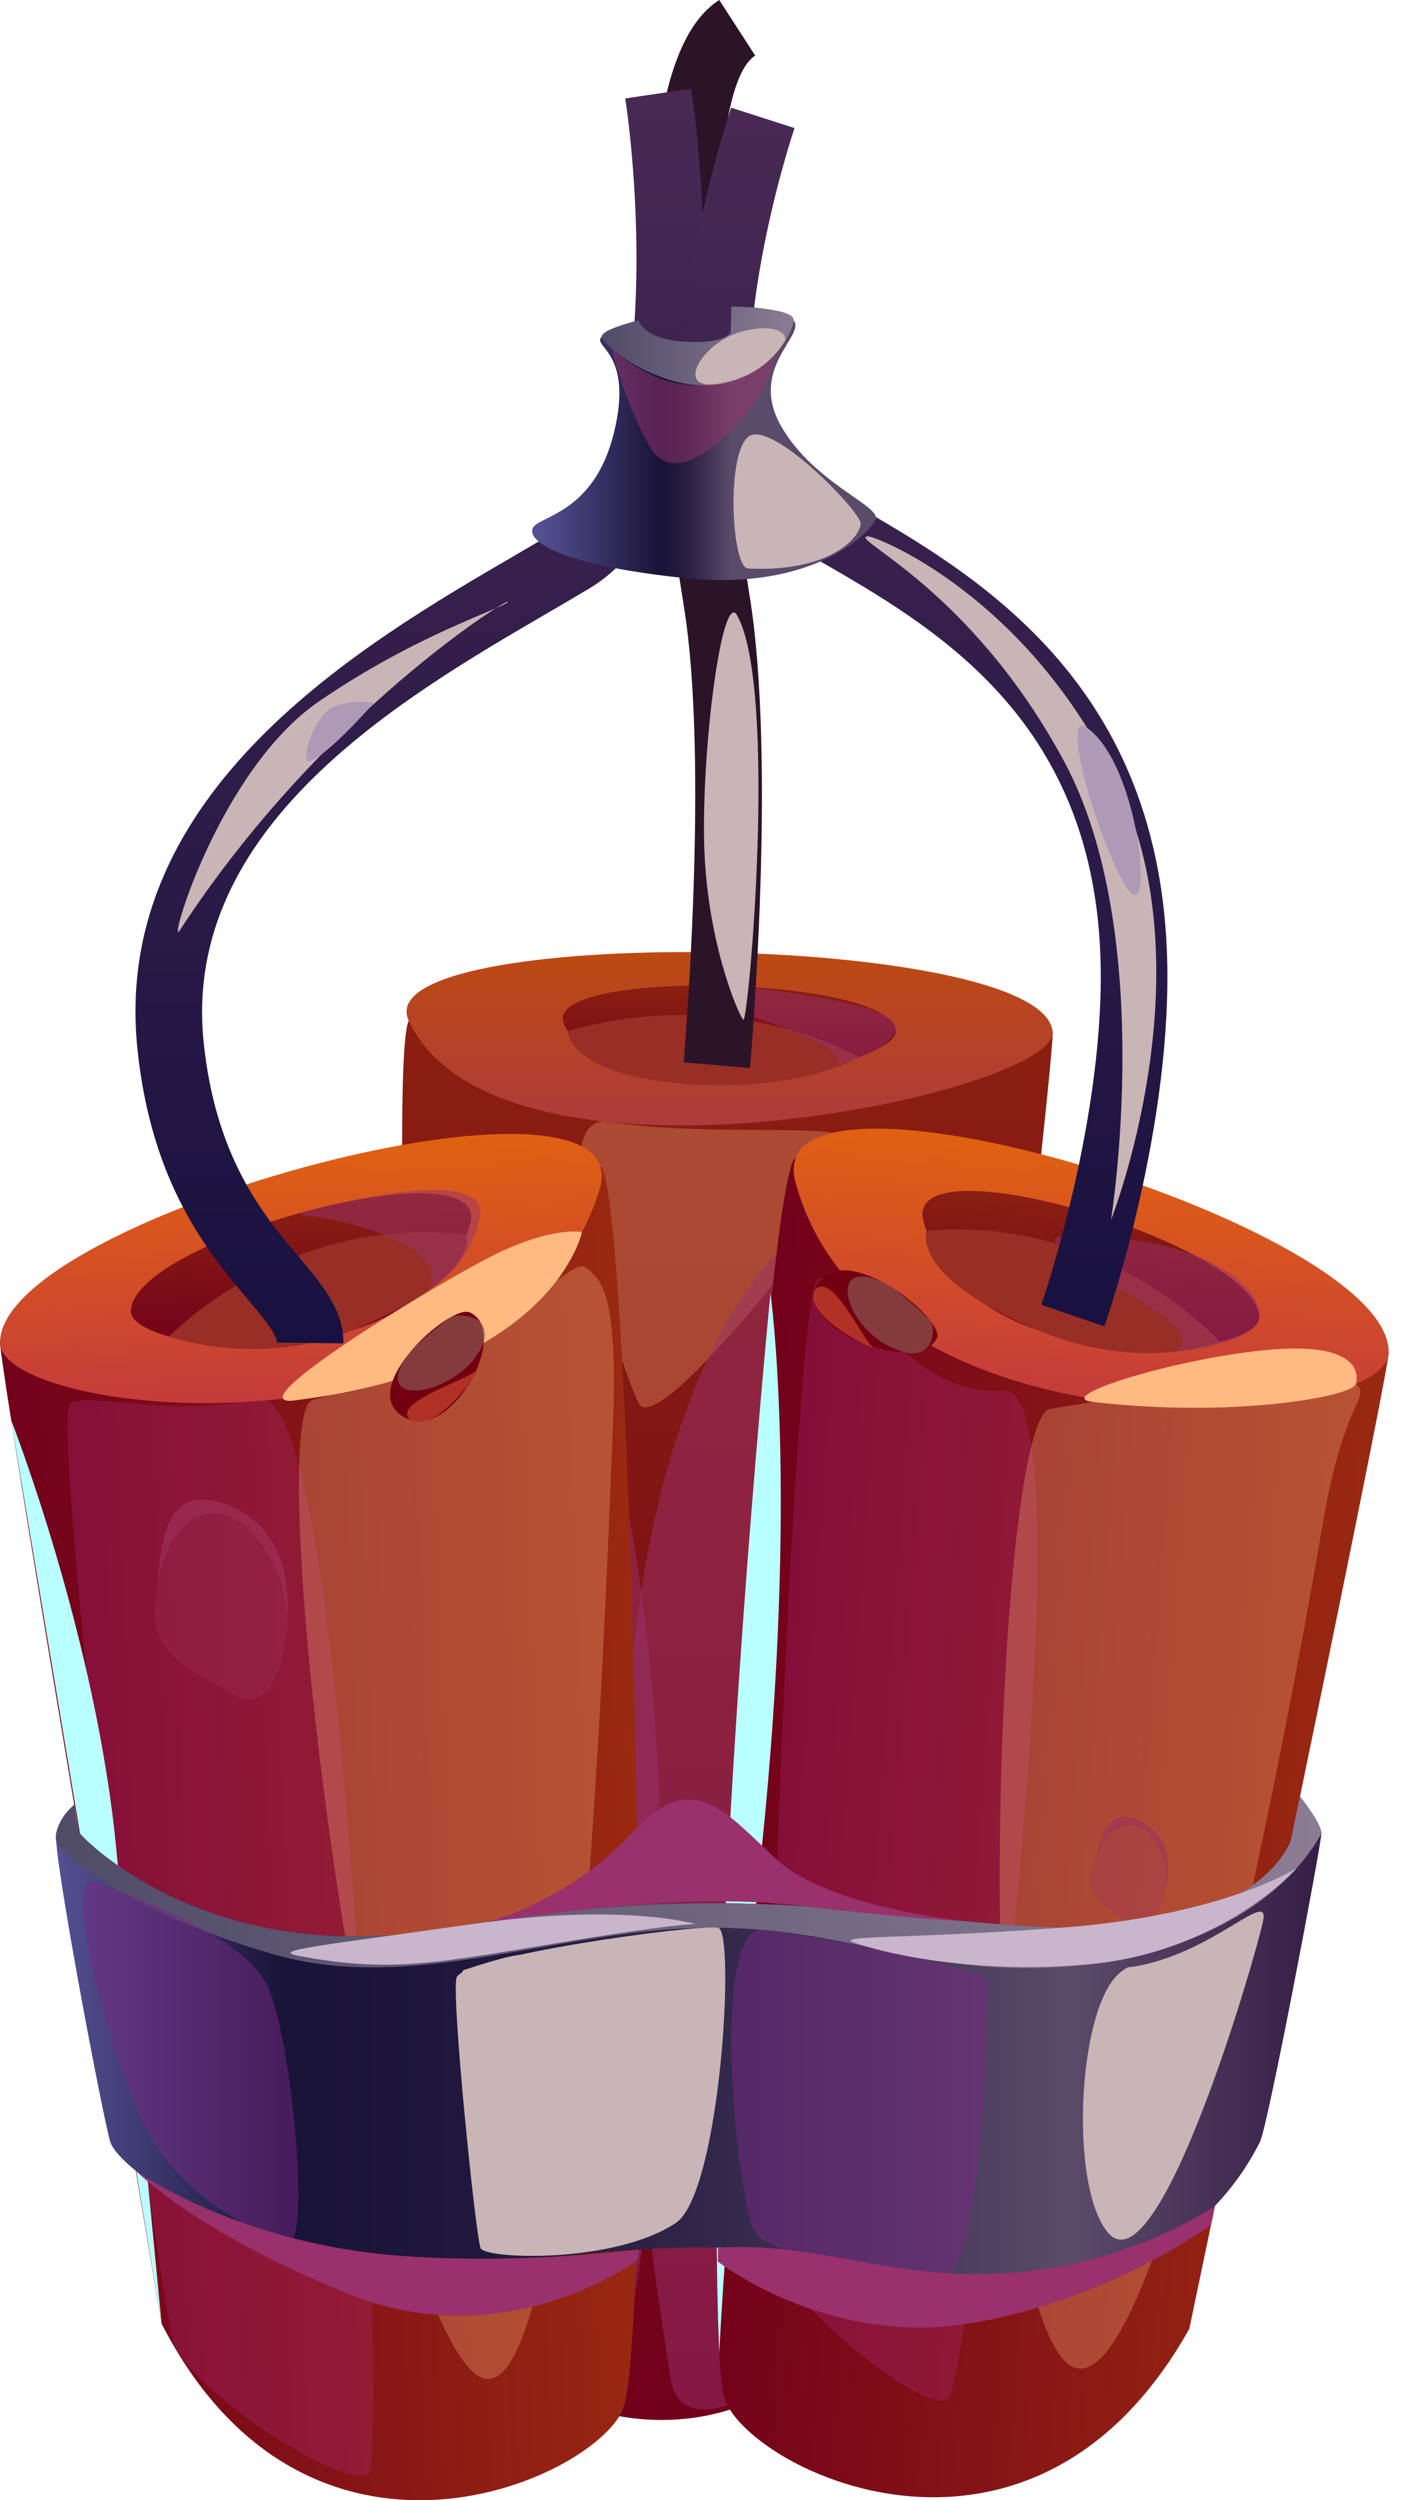 <svg width="45" height="80" viewBox="0 0 45 80" fill="none" xmlns="http://www.w3.org/2000/svg">
<g id="TNT">
<g id="layer1">
<path id="Vector" d="M29.517 70.339C29.517 70.339 33.727 34.367 33.691 33.04C33.655 31.716 13.082 32.659 13.082 32.659C12.243 34.445 14.117 71.996 15.155 74.457C16.209 76.954 25.21 81.265 29.517 70.338V70.339Z" fill="url(#paint0_linear_34_21820)"/>
<path id="Vector_2" d="M33.691 33.016C33.867 34.97 15.967 38.82 13.082 32.66C11.624 29.549 33.402 29.81 33.691 33.016Z" fill="url(#paint1_linear_34_21820)"/>
<path id="Vector_3" d="M28.674 32.983C28.764 34.063 19.752 36.303 18.056 32.78C17.188 30.976 28.526 31.206 28.674 32.983Z" fill="url(#paint2_linear_34_21820)"/>
<path id="Vector_4" d="M27.481 33.826C27.481 33.826 23.548 31.468 18.171 32.986C18.171 32.986 18.16 34.325 21.708 34.66C25.482 35.014 27.482 33.826 27.482 33.826H27.481Z" fill="#982E25"/>
<g id="Vector_5" style="mix-blend-mode:multiply" opacity="0.5">
<path d="M23.281 31.534C20.78 31.6 22.863 32.018 25.172 32.922C27.481 33.825 26.733 34.083 26.733 34.083C26.733 34.083 28.374 33.682 28.672 32.983C29.082 32.024 23.279 31.533 23.279 31.533L23.281 31.534Z" fill="#98316C"/>
</g>
<g id="Vector_6" style="mix-blend-mode:soft-light" opacity="0.3">
<path d="M19.459 35.896C17.178 35.562 19.849 43.721 20.439 44.896C21.028 46.072 26.376 39.164 27.58 37.334C28.784 35.504 23.897 36.546 19.459 35.897V35.896Z" fill="#FFBA81"/>
</g>
<g id="Vector_7" style="mix-blend-mode:multiply" opacity="0.5">
<path d="M26.646 75.028C26.646 75.028 21.903 78.83 21.467 76.121C15.958 41.808 27.16 38.397 27.16 38.397L26.646 75.028Z" fill="#98316C"/>
</g>
<g id="Vector_8" style="mix-blend-mode:multiply" opacity="0.5">
<path d="M16.257 75.753C16.257 75.753 18.206 76.924 19.399 76.281C20.593 75.637 22.264 60.959 20.252 49.17C18.848 40.941 16.607 37.148 16.607 37.148L16.256 75.753H16.257Z" fill="#98316C"/>
</g>
<path id="Vector_9" d="M5.172 74.354C5.172 74.354 0.033 44.108 4.30348e-05 42.949C-0.033 41.79 19.247 37.333 19.247 37.333C20.268 38.833 20.964 74.842 19.924 77.124C18.884 79.403 9.822 83.403 5.174 74.356L5.172 74.354Z" fill="url(#paint3_linear_34_21820)"/>
<path id="Vector_10" d="M2.24997e-05 42.949C-0.022 45.405 16.371 47.073 19.183 38.083C20.65 33.393 0.036 38.89 2.24997e-05 42.949Z" fill="url(#paint4_linear_34_21820)"/>
<path id="Vector_11" d="M4.19 41.953C4.178 43.341 13.448 44.285 15.038 39.201C15.868 36.549 4.211 39.658 4.19 41.953Z" fill="url(#paint5_linear_34_21820)"/>
<path id="Vector_12" d="M5.412 42.761C5.412 42.761 9.188 38.811 14.928 39.505C14.928 39.505 15.413 40.884 11.294 42.556C8.248 43.794 5.413 42.761 5.413 42.761H5.412Z" fill="#982E25"/>
<g id="Vector_13" style="mix-blend-mode:multiply" opacity="0.3">
<path d="M5.621 75.163C5.117 74.38 1.518 45.199 2.262 44.887C3.008 44.573 5.341 45.347 8.289 44.775C11.237 44.202 12.371 78.57 11.812 79.145C11.253 79.719 6.847 77.071 5.621 75.164V75.163Z" fill="#AB2781"/>
</g>
<g id="Vector_14" style="mix-blend-mode:soft-light" opacity="0.3">
<path d="M10.017 44.789C8.363 45.242 11.544 71.874 15.012 75.769C18.48 79.663 19.43 50.016 19.61 45.787C19.79 41.559 19.305 40.961 18.747 40.556C18.19 40.15 16.562 42.998 10.017 44.789Z" fill="#FFBA81"/>
</g>
<g id="Vector_15" style="mix-blend-mode:soft-light">
<path d="M9.43 44.81C7.4 45.061 14.044 41.015 15.883 40.121C17.721 39.227 18.625 39.421 18.625 39.421C18.625 39.421 17.753 43.774 9.43 44.808V44.81Z" fill="#FFBA81"/>
</g>
<g id="Vector_16" style="mix-blend-mode:soft-light">
<path d="M5.172 74.354C5.172 74.354 4.372 66.159 3.735 59.293C3.099 52.426 0.357 45.441 0.357 45.441L5.173 74.354H5.172Z" fill="#BAFFFF"/>
</g>
<g id="Vector_17" style="mix-blend-mode:multiply" opacity="0.5">
<path d="M9.77 38.765C9.078 38.963 10.591 38.771 12.505 39.607C14.418 40.443 13.672 41.273 13.672 41.273C13.672 41.273 15.042 40.626 15.358 38.926C15.675 37.227 10.476 38.563 9.772 38.765H9.77Z" fill="#98316C"/>
</g>
<path id="Vector_18" d="M15.036 41.992C14.412 41.709 11.396 44.419 12.902 45.327C14.408 46.236 16.393 42.607 15.036 41.992Z" fill="#730011"/>
<g id="Vector_19" style="mix-blend-mode:multiply" opacity="0.5">
<path d="M12.952 43.491C11.995 45.028 14.396 44.646 15.262 43.366C16.129 42.086 14.665 42.002 14.431 42.145C14.199 42.288 13.207 43.083 12.952 43.491Z" fill="#967566"/>
</g>
<path id="Vector_20" d="M13.123 45.426C12.528 44.889 14.937 44.155 15.235 43.86C15.533 43.564 14.088 45.897 13.123 45.426Z" fill="#B13125"/>
<g id="Vector_21" style="mix-blend-mode:multiply" opacity="0.3">
<path d="M9.213 51.564C9.206 53.337 8.517 54.855 7.519 54.248C6.325 53.52 4.809 53.043 4.975 51.408C5.006 51.122 5.024 50.817 5.055 50.513C5.186 49.082 5.418 47.633 6.968 48.057C6.968 48.057 8.842 48.434 9.147 50.565C9.197 50.898 9.217 51.238 9.213 51.564Z" fill="#9F315B"/>
</g>
<g id="Vector_22" style="mix-blend-mode:multiply" opacity="0.5">
<path d="M9.213 51.564L9.172 51.777C9.172 51.777 9.166 50.678 8.602 49.764C8.039 48.854 7.264 48.147 6.326 48.533C5.394 48.924 5.055 50.512 5.055 50.512C5.186 49.081 5.418 47.631 6.968 48.056C6.968 48.056 8.842 48.433 9.147 50.564C9.197 50.897 9.217 51.236 9.213 51.562V51.564Z" fill="#9F315B"/>
</g>
<path id="Vector_23" d="M38.064 74.516C38.064 74.516 44.367 44.448 44.444 43.292C44.522 42.134 25.426 37.078 25.426 37.078C24.349 38.545 22.265 74.512 23.216 76.824C24.167 79.135 33.07 83.414 38.064 74.516Z" fill="url(#paint6_linear_34_21820)"/>
<path id="Vector_24" d="M44.445 43.29C44.373 45.745 27.924 46.901 25.46 37.829C24.174 33.096 44.564 39.231 44.445 43.29Z" fill="url(#paint7_linear_34_21820)"/>
<path id="Vector_25" d="M40.294 42.164C40.252 43.553 30.952 44.206 29.558 39.076C28.832 36.399 40.362 39.869 40.294 42.164Z" fill="url(#paint8_linear_34_21820)"/>
<path id="Vector_26" d="M39.044 42.934C39.044 42.934 35.423 38.868 29.66 39.384C29.66 39.384 29.082 40.822 33.174 42.547C36.534 43.963 39.044 42.934 39.044 42.934Z" fill="#982E25"/>
<g id="Vector_27" style="mix-blend-mode:multiply" opacity="0.3">
<path d="M24.69 72.182C24.288 71.354 25.411 41.133 26.19 40.897C26.97 40.66 29.123 44.77 32.123 44.496C35.123 44.224 30.974 76.245 30.346 76.759C29.718 77.273 25.67 74.2 24.689 72.182H24.69Z" fill="#AB2781"/>
</g>
<g id="Vector_28" style="mix-blend-mode:soft-light" opacity="0.3">
<path d="M33.602 45.083C31.902 45.367 30.942 71.116 33.904 75.335C36.866 79.553 41.614 53.036 42.318 48.852C43.023 44.669 43.901 44.741 43.396 44.28C42.891 43.821 40.328 43.96 33.602 45.082V45.083Z" fill="#FFBA81"/>
</g>
<g id="Vector_29" style="mix-blend-mode:soft-light">
<path d="M34.979 44.858C33.636 44.703 37.572 43.486 40.484 43.2C43.396 42.914 43.503 43.88 43.396 44.282C43.289 44.683 39.484 45.38 34.979 44.858Z" fill="#FFBA81"/>
</g>
<g id="Vector_30" style="mix-blend-mode:soft-light">
<path d="M23.022 75.282C23.022 75.282 23.224 70.407 24.39 59.044C25.557 47.681 24.659 41.385 24.659 41.385C24.659 41.385 22.496 63.371 23.022 75.282Z" fill="#BAFFFF"/>
</g>
<g id="Vector_31" style="mix-blend-mode:multiply" opacity="0.5">
<path d="M37.542 43.255C37.542 43.255 39.335 43.136 40.068 42.518C40.803 41.899 39.844 40.777 38.198 40.147C36.552 39.517 34.1 39.475 33.809 39.592C33.518 39.71 34.402 40.349 36.547 41.657C38.693 42.965 37.542 43.255 37.542 43.255Z" fill="#98316C"/>
</g>
<path id="Vector_32" d="M29.986 42.819C30.272 42.245 27.125 39.66 26.184 41.055C25.244 42.449 29.365 44.067 29.986 42.819Z" fill="#730011"/>
<g id="Vector_33" style="mix-blend-mode:multiply" opacity="0.5">
<path d="M28.226 41.015C26.475 40.225 27.009 42.364 28.47 43.084C29.932 43.805 29.958 42.486 29.789 42.282C29.62 42.079 28.692 41.225 28.226 41.015Z" fill="#967566"/>
</g>
<path id="Vector_34" d="M26.085 41.258C26.653 40.7 27.58 42.83 27.921 43.084C28.262 43.339 25.604 42.146 26.085 41.258Z" fill="#B13125"/>
<g id="Vector_35" style="mix-blend-mode:multiply" opacity="0.3">
<path d="M37.339 60.254C37.188 61.207 36.671 61.975 36.156 61.581C35.541 61.109 34.72 60.75 34.951 59.882C34.993 59.731 35.028 59.569 35.071 59.407C35.263 58.646 35.516 57.883 36.359 58.217C36.359 58.217 37.389 58.547 37.385 59.712C37.385 59.895 37.37 60.078 37.339 60.252V60.254Z" fill="#9F315B"/>
</g>
<g id="Vector_36" style="mix-blend-mode:multiply" opacity="0.5">
<path d="M37.339 60.254L37.298 60.365C37.298 60.365 37.385 59.775 37.142 59.246C36.898 58.719 36.518 58.286 35.954 58.43C35.394 58.578 35.069 59.407 35.069 59.407C35.262 58.646 35.514 57.883 36.358 58.217C36.358 58.217 37.388 58.547 37.384 59.712C37.384 59.895 37.368 60.078 37.338 60.252L37.339 60.254Z" fill="#9F315B"/>
</g>
<path id="Vector_37" d="M42.291 58.667C42.291 59 40.574 68.072 40.322 68.544C40.062 69.015 37.385 74.862 28.904 72.758C21.219 70.851 18.138 72.84 12.483 72.29C6.833 71.735 3.765 69.298 3.53 68.533C3.308 67.816 1.882 60.316 1.796 58.879V58.868C1.79 58.84 1.79 58.813 1.79 58.789C1.79 58.762 1.79 58.729 1.796 58.694C1.79 58.684 1.796 58.678 1.796 58.667C1.801 58.645 1.808 58.623 1.814 58.601C1.919 58.179 2.203 57.896 2.32 57.797C2.357 57.764 2.375 57.747 2.375 57.747C2.375 57.747 2.474 58.541 2.561 58.668C2.641 58.791 6.679 63.071 14.403 61.688C24.307 59.911 28.974 61.682 34.71 61.688C40.44 61.688 41.328 58.851 41.328 58.851L41.606 57.486C41.606 57.486 42.291 58.33 42.291 58.668V58.667Z" fill="url(#paint9_linear_34_21820)"/>
<path id="Vector_38" d="M42.291 58.667C41.372 60.349 38.994 62.448 34.339 62.903C29.677 63.353 27.065 61.554 22.324 61.688C17.589 61.816 13.1 63.803 8.716 62.521C4.393 61.26 1.962 59.451 1.795 58.879V58.868C1.795 58.868 1.789 58.857 1.789 58.851V58.791C1.789 58.763 1.789 58.73 1.795 58.696C1.8 58.663 1.807 58.63 1.813 58.601C1.899 58.252 2.195 57.923 2.319 57.797C2.356 57.764 2.374 57.747 2.374 57.747C2.374 57.747 2.473 58.541 2.56 58.668C2.64 58.791 6.678 63.071 14.402 61.688C24.306 59.911 28.974 61.682 34.709 61.688C40.439 61.688 41.327 58.851 41.327 58.851L41.605 57.486C41.605 57.486 42.29 58.33 42.29 58.668L42.291 58.667Z" fill="url(#paint10_linear_34_21820)"/>
<g id="Vector_39" style="mix-blend-mode:soft-light">
<path d="M22.984 61.682C22.266 61.565 14.764 62.591 14.607 63.292C14.452 63.994 15.225 71.582 15.384 71.936C15.543 72.289 19.644 72.436 21.623 71.133C23.065 70.183 23.547 61.774 22.984 61.682Z" fill="#C9B5B6"/>
</g>
<g id="Vector_40" style="mix-blend-mode:multiply" opacity="0.5">
<path d="M24.398 61.751C22.678 61.638 23.586 70.918 24.256 71.549C24.925 72.18 28.516 72.9 30.015 72.994C31.514 73.089 31.621 63.922 31.626 63.424C31.632 62.927 25.18 61.803 24.398 61.751Z" fill="#772781"/>
</g>
<g id="Vector_41" style="mix-blend-mode:multiply" opacity="0.5">
<path d="M3.023 60.23C1.893 59.728 3.661 66.766 5.055 68.744C6.448 70.723 8.499 71.538 9.213 71.712C9.929 71.885 9.378 65.519 8.599 63.625C7.82 61.732 3.023 60.23 3.023 60.23Z" fill="#772781"/>
</g>
<g id="Vector_42" style="mix-blend-mode:soft-light">
<path d="M36.227 62.936C34.568 63.191 34.104 69.698 35.427 71.397C37.05 73.483 40.207 62.54 40.426 61.465C40.645 60.39 38.809 62.539 36.227 62.936Z" fill="#C9B5B6"/>
</g>
<g id="Vector_43" style="mix-blend-mode:soft-light">
<path d="M14.847 63.033C14.441 63.155 15.111 69.627 15.889 70.217C16.666 70.807 17.003 62.817 16.883 62.602C16.762 62.388 15.382 62.87 14.846 63.033H14.847Z" fill="#C9B5B6"/>
</g>
<g id="Vector_44" style="mix-blend-mode:soft-light">
<path d="M27.433 62.188C26.478 61.906 28.846 62.063 33.994 61.678C39.141 61.293 41.5 59.777 41.5 59.777C41.5 59.777 39.074 62.518 34.693 62.866C30.311 63.214 27.435 62.19 27.435 62.19L27.433 62.188Z" fill="#C9B5CC"/>
</g>
<g id="Vector_45" style="mix-blend-mode:soft-light">
<path d="M9.566 62.583C8.601 62.403 10.261 62.258 15.108 61.565C19.956 60.872 22.266 61.565 22.266 61.565C22.266 61.565 21.685 61.531 17.733 62.188C13.781 62.846 12.42 63.115 9.566 62.583Z" fill="#C9B5CC"/>
</g>
<g id="Vector_46" style="mix-blend-mode:multiply">
<path d="M4.358 69.463C4.358 69.463 6.211 71.401 11.161 73.401C16.112 75.402 20.218 72.439 20.347 72.361C20.476 72.282 20.438 71.981 20.438 71.981C20.438 71.981 16.789 72.464 12.873 72.183C7.598 71.804 4.358 69.465 4.358 69.465V69.463Z" fill="#98316C"/>
</g>
<g id="Vector_47" style="mix-blend-mode:multiply">
<path d="M22.975 72.361C22.975 72.361 26.408 75.057 30.931 74.356C35.455 73.654 38.762 71.181 38.762 71.181L38.887 70.581C38.887 70.581 36.284 72.415 32.425 72.719C28.564 73.023 26.332 71.716 22.984 71.921L22.975 72.361Z" fill="#98316C"/>
</g>
<g id="Vector_48" style="mix-blend-mode:soft-light">
<path d="M36.227 62.936C35.163 62.847 35.069 67.939 34.911 69.463C34.752 70.988 36.48 65.132 36.597 64.555C36.713 63.976 37.038 63.005 36.227 62.938V62.936Z" fill="#C9B5B6"/>
</g>
<path id="Vector_49" d="M24.002 34.175L21.879 33.991C21.887 33.896 22.707 24.454 21.889 19.412C21.244 15.437 19.42 2.289 23.02 0L24.171 1.779C22.68 2.727 22.601 10.486 23.994 19.075C24.853 24.377 24.038 33.777 24.003 34.174L24.002 34.175Z" fill="#2B1427"/>
<path id="Vector_50" d="M10.994 42.984L8.861 42.959C8.865 42.684 8.391 42.122 7.932 41.578C6.701 40.118 4.84 37.911 4.396 33.538C3.56 25.296 11.642 20.589 16.47 17.777C16.923 17.513 17.353 17.263 17.748 17.025C21.025 15.062 20.493 6.344 20.011 3.15L22.119 2.837C22.319 4.154 23.922 15.795 18.851 18.835C18.447 19.077 18.011 19.331 17.549 19.601C12.877 22.322 5.816 26.433 6.516 33.326C6.895 37.052 8.438 38.885 9.566 40.221C10.337 41.137 11.004 41.926 10.991 42.984H10.994Z" fill="url(#paint11_linear_34_21820)"/>
<path id="Vector_51" d="M35.344 42.441L33.33 41.748C33.351 41.687 35.424 35.687 35.216 30.506C34.912 22.94 29.876 20.045 26.2 17.931C24.658 17.044 23.44 16.345 22.772 15.426C20.614 12.46 22.918 4.927 23.4 3.446L25.429 4.097C24.365 7.356 23.375 12.642 24.501 14.19C24.903 14.741 26.053 15.403 27.269 16.103C31.142 18.33 36.995 21.695 37.347 30.422C37.572 36.008 35.435 42.182 35.345 42.442L35.344 42.441Z" fill="url(#paint12_linear_34_21820)"/>
<path id="Vector_52" d="M20.438 10.252C20.438 10.252 19.596 10.458 19.259 10.776C18.923 11.094 20.293 11.243 19.649 13.85C19.006 16.457 17.225 16.5 17.05 16.9C16.874 17.299 17.858 18.078 21.941 18.499C26.025 18.92 27.826 17.058 28.025 16.627C28.223 16.196 26.029 15.459 24.991 13.618C23.952 11.777 25.799 10.725 25.402 10.252C25.006 9.779 23.407 9.811 23.407 9.811C23.407 9.811 23.368 10.759 23.368 10.883C23.368 11.007 22.861 11.462 21.692 11.374C20.521 11.286 20.502 10.725 20.502 10.725L20.44 10.252H20.438Z" fill="url(#paint13_linear_34_21820)"/>
<path id="Vector_53" d="M20.439 10.252C20.439 10.252 19.25 10.528 19.26 10.776C19.27 11.023 20.933 12.408 22.736 12.33C24.539 12.251 25.361 10.673 25.403 10.252C25.444 9.831 23.407 9.811 23.407 9.811L23.398 10.619C23.398 10.619 23.248 11.014 21.919 10.935C20.591 10.857 20.44 10.252 20.44 10.252H20.439Z" fill="url(#paint14_linear_34_21820)"/>
<g id="Vector_54" style="mix-blend-mode:multiply" opacity="0.5">
<path d="M19.573 11.151C19.573 11.151 19.96 12.815 20.794 14.288C21.627 15.76 23.471 13.795 24.084 12.986C24.696 12.176 24.804 11.335 24.804 11.335C24.804 11.335 24.173 12.216 22.534 12.331C20.896 12.447 19.573 11.15 19.573 11.15V11.151Z" fill="#98316C"/>
</g>
<g id="Vector_55" style="mix-blend-mode:soft-light">
<path d="M27.764 17.16C27.159 17.237 31.064 18.809 34.051 24.348C37.038 29.888 35.558 39.036 35.558 39.036C35.558 39.036 38.659 31.186 35.79 25.12C32.921 19.053 27.998 17.13 27.764 17.16Z" fill="#C9B5B6"/>
</g>
<path id="Vector_56" d="M34.788 23.283C33.949 22.685 35.026 26.588 36.001 28.31C36.976 30.031 36.538 24.531 34.788 23.283Z" fill="#AE9AB6"/>
<g id="Vector_57" style="mix-blend-mode:soft-light">
<path d="M5.748 29.776C5.352 30.386 7.016 24.623 10.22 22.434C13.425 20.245 16.1 19.473 16.259 19.254C16.419 19.035 10.298 22.791 5.75 29.776H5.748Z" fill="#C9B5B6"/>
</g>
<path id="Vector_58" d="M9.934 24.35C9.572 24.489 10.017 22.861 10.698 22.606C11.38 22.352 11.965 22.492 11.96 22.498C11.954 22.503 10.555 24.109 9.934 24.35Z" fill="#AE9AB6"/>
<g id="Vector_59" style="mix-blend-mode:soft-light">
<path d="M23.594 19.693C23.139 18.87 22.49 23.558 22.533 26.793C22.576 30.027 23.622 32.442 23.787 32.629C23.952 32.816 24.903 22.06 23.594 19.693Z" fill="#C9B5B6"/>
</g>
<g id="Vector_60" style="mix-blend-mode:multiply">
<path d="M15.624 61.497C15.624 61.497 18.217 60.822 20.204 58.667C22.19 56.512 23.179 57.964 24.872 59.51C26.564 61.054 30.933 61.477 30.933 61.477C30.933 61.477 28.957 61.385 25.759 60.992C22.562 60.599 19.103 61.014 15.625 61.497H15.624Z" fill="#98316C"/>
</g>
<g id="Vector_61" style="mix-blend-mode:soft-light">
<path d="M23.94 18.189C23.419 18.162 23.233 14.586 23.94 13.981C24.647 13.376 27.505 16.324 27.543 16.735C27.578 17.146 26.599 18.325 23.94 18.189Z" fill="#C9B5B6"/>
</g>
<g id="Vector_62" style="mix-blend-mode:soft-light">
<path d="M22.933 12.287C21.584 12.478 22.469 10.966 23.704 10.622C24.939 10.278 25.226 10.766 25.113 10.928C25.001 11.091 24.431 12.075 22.933 12.287Z" fill="#C9B5B6"/>
</g>
</g>
</g>
<defs>
<linearGradient id="paint0_linear_34_21820" x1="23.283" y1="77.433" x2="23.283" y2="32.334" gradientUnits="userSpaceOnUse">
<stop stop-color="#72001B"/>
<stop offset="1" stop-color="#8B1F11"/>
</linearGradient>
<linearGradient id="paint1_linear_34_21820" x1="23.353" y1="36.01" x2="23.353" y2="30.463" gradientUnits="userSpaceOnUse">
<stop stop-color="#AE3B3C"/>
<stop offset="1" stop-color="#BD4A11"/>
</linearGradient>
<linearGradient id="paint2_linear_34_21820" x1="23.342" y1="34.684" x2="23.342" y2="31.534" gradientUnits="userSpaceOnUse">
<stop stop-color="#72001B"/>
<stop offset="1" stop-color="#8B1F11"/>
</linearGradient>
<linearGradient id="paint3_linear_34_21820" x1="0.639" y1="59.269" x2="20.525" y2="58.492" gradientUnits="userSpaceOnUse">
<stop stop-color="#72001B"/>
<stop offset="1" stop-color="#9A2911"/>
</linearGradient>
<linearGradient id="paint4_linear_34_21820" x1="9.806" y1="44.785" x2="9.489" y2="36.534" gradientUnits="userSpaceOnUse">
<stop stop-color="#C53B3C"/>
<stop offset="1" stop-color="#E06111"/>
</linearGradient>
<linearGradient id="paint5_linear_34_21820" x1="9.736" y1="42.989" x2="9.556" y2="38.323" gradientUnits="userSpaceOnUse">
<stop stop-color="#72001B"/>
<stop offset="1" stop-color="#8B1F11"/>
</linearGradient>
<linearGradient id="paint6_linear_34_21820" x1="23.373" y1="58.198" x2="43.233" y2="59.669" gradientUnits="userSpaceOnUse">
<stop stop-color="#72001B"/>
<stop offset="1" stop-color="#9A2911"/>
</linearGradient>
<linearGradient id="paint7_linear_34_21820" x1="34.593" y1="44.822" x2="35.191" y2="36.61" gradientUnits="userSpaceOnUse">
<stop stop-color="#C53B3C"/>
<stop offset="1" stop-color="#E06111"/>
</linearGradient>
<linearGradient id="paint8_linear_34_21820" x1="34.724" y1="43.031" x2="35.062" y2="38.389" gradientUnits="userSpaceOnUse">
<stop stop-color="#72001B"/>
<stop offset="1" stop-color="#8B1F11"/>
</linearGradient>
<linearGradient id="paint9_linear_34_21820" x1="1.789" y1="65.349" x2="42.291" y2="65.349" gradientUnits="userSpaceOnUse">
<stop stop-color="#545193"/>
<stop offset="0.18" stop-color="#1A1338"/>
<stop offset="0.32" stop-color="#1F173C"/>
<stop offset="0.5" stop-color="#2F2548"/>
<stop offset="0.7" stop-color="#4A3C5D"/>
<stop offset="0.8" stop-color="#5B4B6A"/>
<stop offset="1" stop-color="#361E47"/>
</linearGradient>
<linearGradient id="paint10_linear_34_21820" x1="1.789" y1="60.23" x2="42.291" y2="60.23" gradientUnits="userSpaceOnUse">
<stop stop-color="#504C68"/>
<stop offset="1" stop-color="#8B7C94"/>
</linearGradient>
<linearGradient id="paint11_linear_34_21820" x1="13.428" y1="42.984" x2="13.428" y2="2.837" gradientUnits="userSpaceOnUse">
<stop stop-color="#181140"/>
<stop offset="1" stop-color="#492954"/>
</linearGradient>
<linearGradient id="paint12_linear_34_21820" x1="29.614" y1="42.441" x2="29.614" y2="3.446" gradientUnits="userSpaceOnUse">
<stop stop-color="#181140"/>
<stop offset="1" stop-color="#492954"/>
</linearGradient>
<linearGradient id="paint13_linear_34_21820" x1="17.03" y1="14.186" x2="28.036" y2="14.186" gradientUnits="userSpaceOnUse">
<stop offset="0.02" stop-color="#545193"/>
<stop offset="0.37" stop-color="#1A1338"/>
<stop offset="0.41" stop-color="#1F173C"/>
<stop offset="0.47" stop-color="#2F2548"/>
<stop offset="0.54" stop-color="#4A3C5D"/>
<stop offset="0.58" stop-color="#5B4B6A"/>
</linearGradient>
<linearGradient id="paint14_linear_34_21820" x1="19.258" y1="11.072" x2="25.403" y2="11.072" gradientUnits="userSpaceOnUse">
<stop stop-color="#504C68"/>
<stop offset="1" stop-color="#8B7C94"/>
</linearGradient>
</defs>
</svg>
